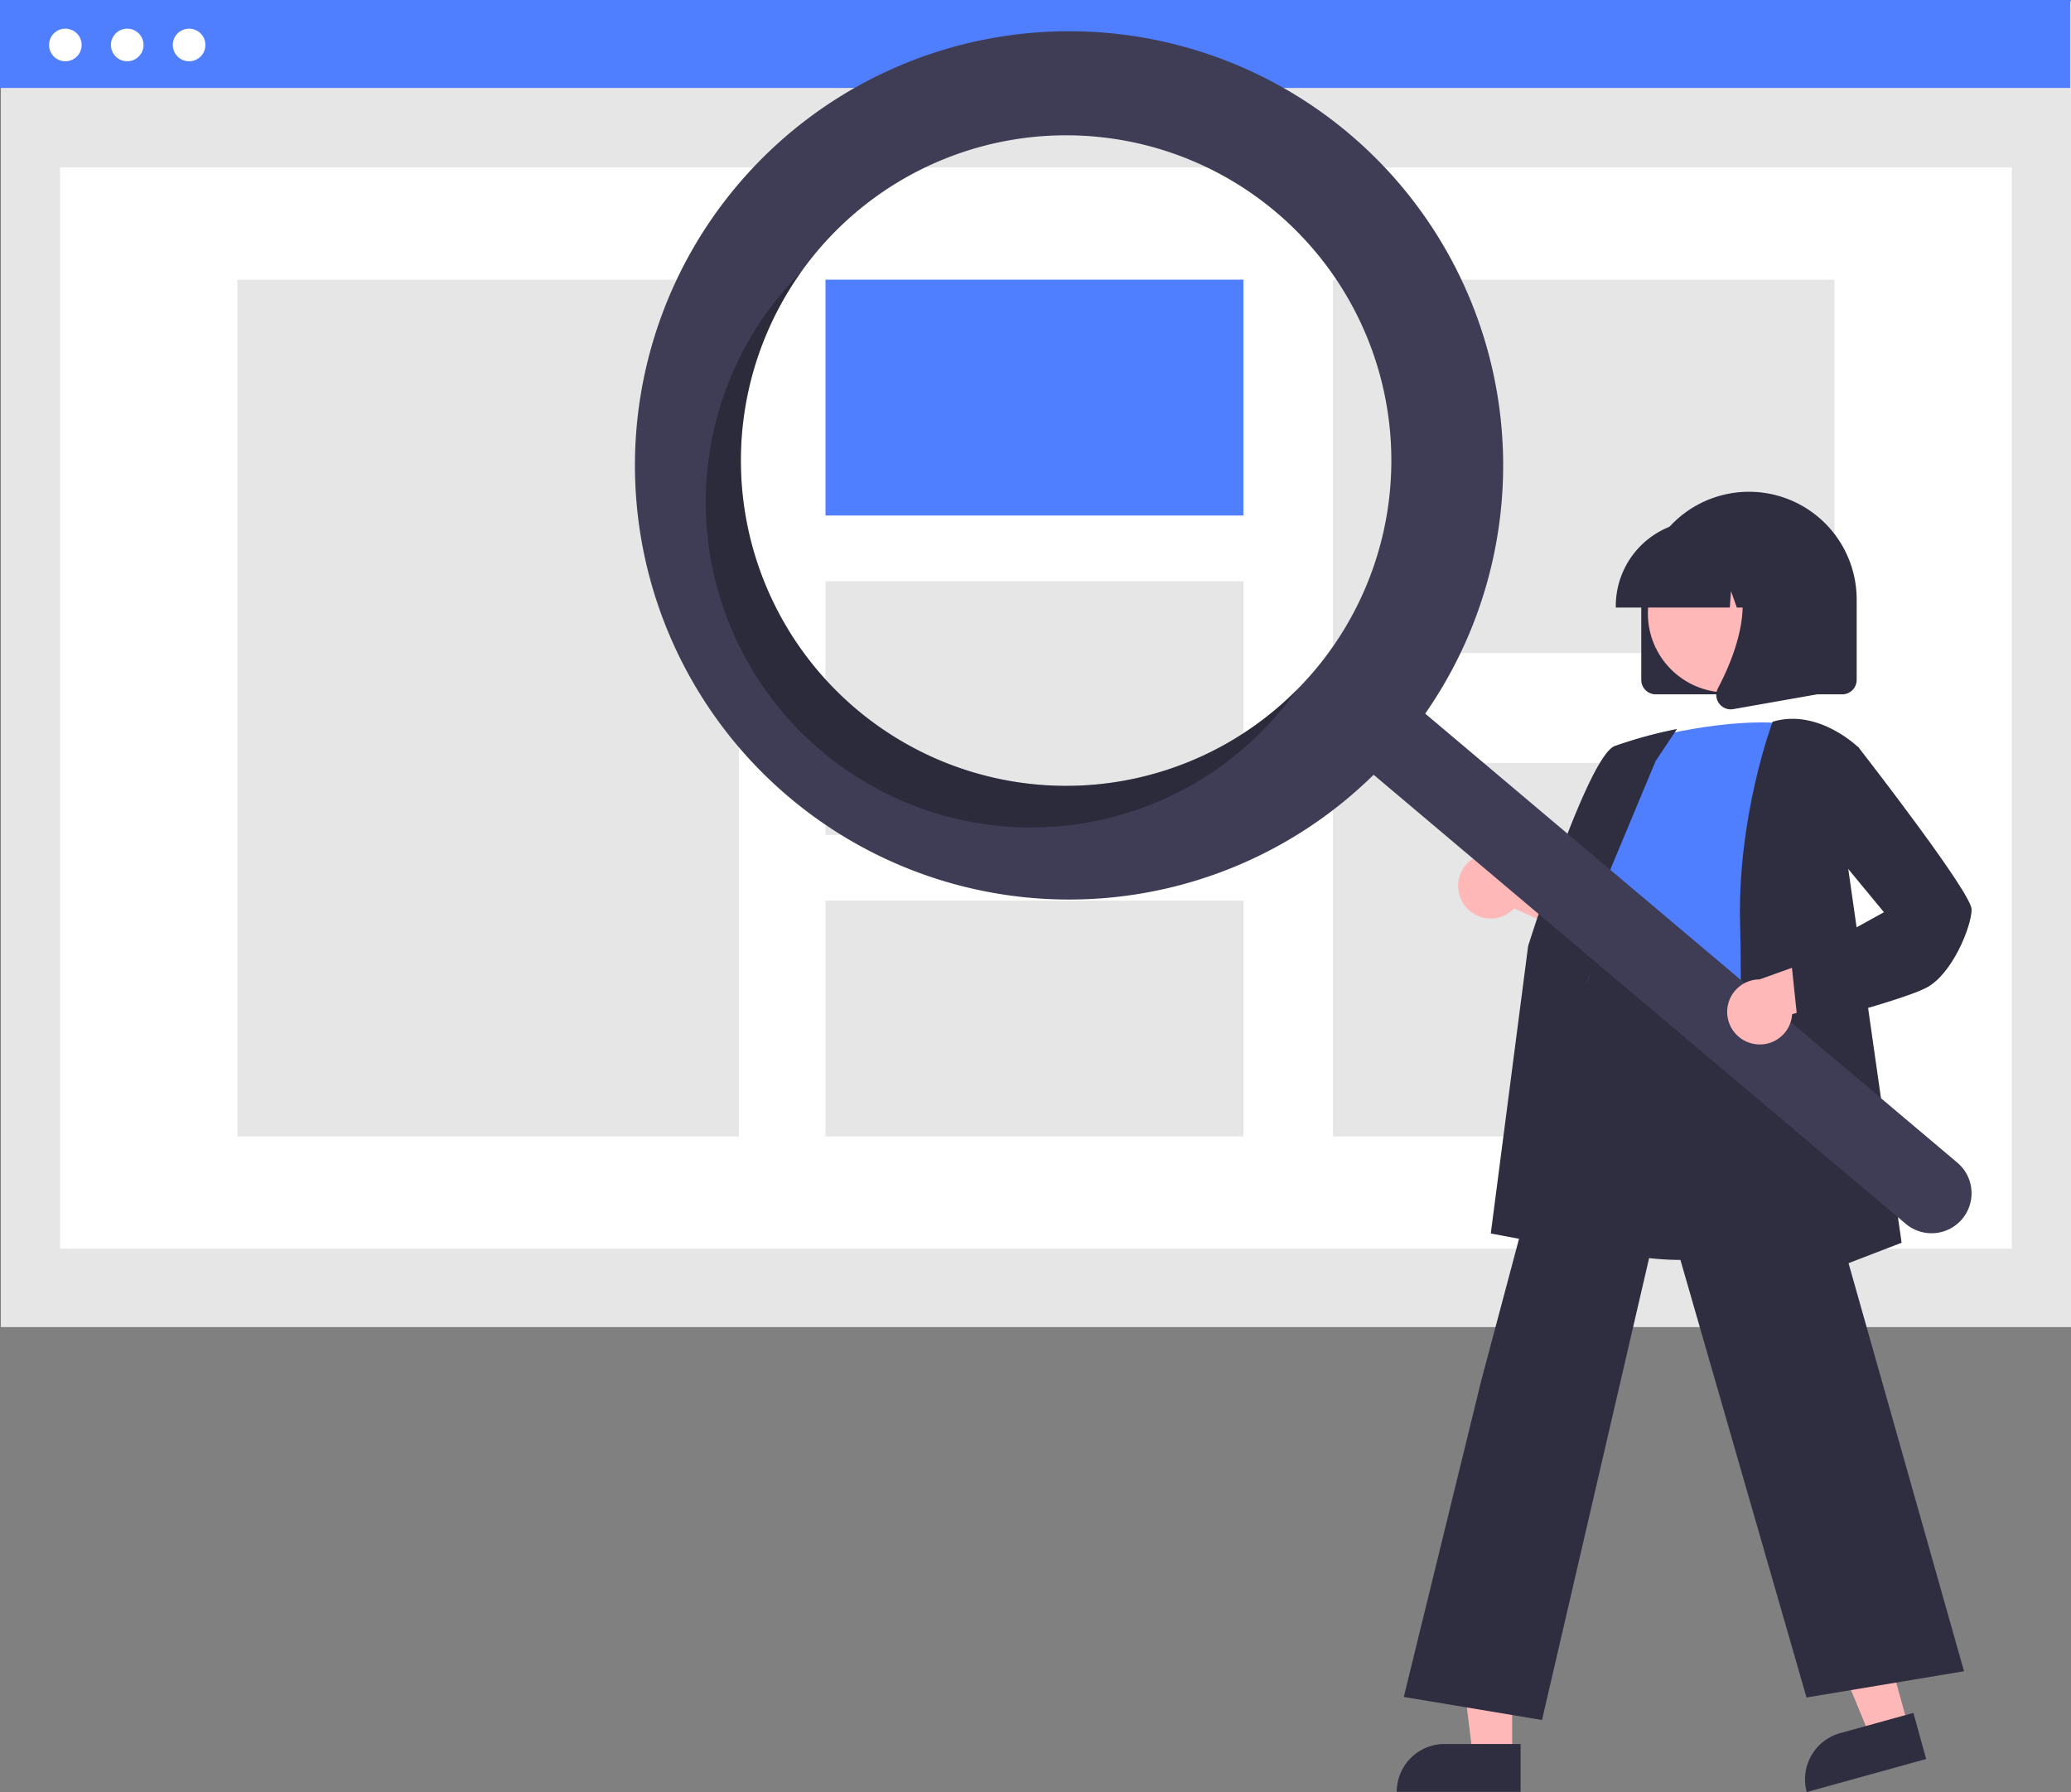 <svg id="그룹_24" data-name="그룹 24" xmlns="http://www.w3.org/2000/svg" width="644.137" height="557.329" viewBox="0 0 644.137 557.329">
    <rect x="0" y="0" width="644.137" height="557.329" fill="#808080" stroke="none"/>
    <rect id="사각형_17" data-name="사각형 17" width="643.862" height="412.358" transform="translate(0.275 0.365)" fill="#e6e6e6"/>
    <rect id="사각형_18" data-name="사각형 18" width="607.039" height="336.243" transform="translate(18.686 52.085)" fill="#fff"/>
    <rect id="사각형_19" data-name="사각형 19" width="643.862" height="27.354" fill="#4f7fff"/>
    <circle id="타원_4" data-name="타원 4" cx="5.07" cy="5.07" r="5.07" transform="translate(15.257 8.915)" fill="#fff"/>
    <circle id="타원_5" data-name="타원 5" cx="5.07" cy="5.07" r="5.07" transform="translate(34.501 8.915)" fill="#fff"/>
    <circle id="타원_6" data-name="타원 6" cx="5.07" cy="5.07" r="5.07" transform="translate(53.744 8.915)" fill="#fff"/>
    <rect id="사각형_20" data-name="사각형 20" width="155.981" height="266.467" transform="translate(73.844 86.973)" fill="#e6e6e6"/>
    <rect id="사각형_21" data-name="사각형 21" width="129.984" height="73.348" transform="translate(256.75 86.973)" fill="#4f7fff"/>
    <rect id="사각형_22" data-name="사각형 22" width="129.984" height="78.919" transform="translate(256.75 180.747)" fill="#e6e6e6"/>
    <rect id="사각형_23" data-name="사각형 23" width="129.984" height="73.348" transform="translate(256.75 280.092)" fill="#e6e6e6"/>
    <rect id="사각형_24" data-name="사각형 24" width="155.981" height="116.125" transform="translate(414.587 86.973)" fill="#e6e6e6"/>
    <rect id="사각형_25" data-name="사각형 25" width="155.981" height="116.125" transform="translate(414.587 237.315)" fill="#e6e6e6"/>
    <path id="패스_32" data-name="패스 32" d="M755.712,382.143v-25a33.5,33.5,0,1,1,67,0v25a4.505,4.505,0,0,1-4.5,4.5h-58a4.505,4.505,0,0,1-4.5-4.5Z" transform="translate(-245.234 -170.703)" fill="#2f2e41"/>
    <path id="패스_33" data-name="패스 33" d="M593.514,536.786l-11.816,3.27-18.236-44.018,17.439-4.826Z" fill="#ffb8b8"/>
    <path id="패스_34" data-name="패스 34" d="M819.385,708.282h23.644v14.887H804.5a14.887,14.887,0,0,1,14.887-14.887Z" transform="translate(-406.293 74.945) rotate(-15.47)" fill="#2f2e41"/>
    <path id="패스_35" data-name="패스 35" d="M470.328,545.875h-12.26l-5.833-47.288h18.1Z" fill="#ffb8b8"/>
    <path id="패스_36" data-name="패스 36" d="M449.311,542.372h23.644v14.887H434.424a14.887,14.887,0,0,1,14.887-14.887Z" fill="#2f2e41"/>
    <path id="패스_37" data-name="패스 37" d="M700.778,452.3a10.056,10.056,0,0,0,15.392.917l32.59,14.658L745.8,449.545,715.3,438.436A10.11,10.11,0,0,0,700.778,452.3Z" transform="translate(-245.234 -170.703)" fill="#ffb8b8"/>
    <path id="패스_38" data-name="패스 38" d="M768.492,562.539c-10.239,0-20.839-1.525-29.749-6.062a38.415,38.415,0,0,1-19.709-23.565c-4.642-14.7,1.211-29.14,6.871-43.105,3.508-8.654,6.821-16.827,7.68-24.884l.3-2.86c1.339-12.848,2.5-23.943,8.9-28.105,3.318-2.157,7.78-2.28,13.641-.377l55.045,17.881-2.024,104.49-.334.112C808.823,556.161,789.418,562.539,768.492,562.539Z" transform="translate(-245.234 -170.703)" fill="#2f2e41"/>
    <path id="패스_39" data-name="패스 39" d="M755.462,401.051s27-8,48-5c0,0-12,66-8,88s-69.5,8.5-54.5-12.5l5-25s-10-10-1-22Z" transform="translate(-245.234 -170.703)" fill="#4f7fff"/>
    <path id="패스_40" data-name="패스 40" d="M742.182,560.558l-33.276-6.239,11.618-89.407c.781-2.5,18.778-59.143,26.952-62.208a139.526,139.526,0,0,1,18.166-5.047l1.184-.237-6.672,10.009-26.564,63.654Z" transform="translate(-245.234 -170.703)" fill="#2f2e41"/>
    <path id="패스_41" data-name="패스 41" d="M724.843,705.622l-42.995-7.166,24.128-98.524,35.9-134.737.354,2.393c.028.178,3.382,17.78,53.151,9.97l.438-.068.121.426L856.1,690.453l-48.99,8.165L762.422,543.551Z" transform="translate(-245.234 -170.703)" fill="#2f2e41"/>
    <path id="패스_42" data-name="패스 42" d="M784.436,577.29l.027-.756c.03-.84,2.988-84.373,2-117.967-.991-33.709,9.922-62.9,10.032-63.192l.089-.234.241-.069c14.12-4.034,26.369,8.005,26.491,8.127l.172.172-4.021,33.176,17.216,120.642Z" transform="translate(-245.234 -170.703)" fill="#2f2e41"/>
    <circle id="타원_7" data-name="타원 7" cx="24.561" cy="24.561" r="24.561" transform="translate(512.534 166.236)" fill="#ffb8b8"/>
    <path id="패스_43" data-name="패스 43" d="M747.787,359.143a26.53,26.53,0,0,1,26.5-26.5h5a26.53,26.53,0,0,1,26.5,26.5v.5H795.22l-3.6-10.092-.721,10.092h-5.461l-1.818-5.092-.364,5.092H747.787Z" transform="translate(-245.234 -170.703)" fill="#2f2e41"/>
    <path id="패스_44" data-name="패스 44" d="M779.911,389.454a4.433,4.433,0,0,1-.352-4.707c5.3-10.078,12.717-28.7,2.87-40.185l-.708-.825h28.587v42.92l-25.969,4.582a4.6,4.6,0,0,1-.8.07,4.482,4.482,0,0,1-3.631-1.855Z" transform="translate(-245.234 -170.703)" fill="#2f2e41"/>
    <path id="패스_45" data-name="패스 45" d="M664.814,212.249a135.02,135.02,0,1,0,7.655,199.4L838.087,551.4a12.442,12.442,0,0,0,16.066-19l-.018-.016L688.516,392.634a135.027,135.027,0,0,0-23.7-180.384ZM654.137,379.177A101.158,101.158,0,1,1,642.06,236.629h0A101.158,101.158,0,0,1,654.137,379.177Z" transform="translate(-245.234 -170.703)" fill="#3f3d56"/>
    <path id="패스_46" data-name="패스 46" d="M511.589,391.254a101.163,101.163,0,0,1-17.166-135.989q-2.9,2.922-5.609,6.12A101.158,101.158,0,1,0,643.438,391.856q2.7-3.2,5.089-6.559a101.163,101.163,0,0,1-136.938,5.957Z" transform="translate(-245.234 -170.703)" opacity="0.3" style="isolation: isolate"/>
    <path id="패스_47" data-name="패스 47" d="M790.214,495.239a10.056,10.056,0,0,0,12.424-9.133l34.433-9.557-14-12.2-30.552,10.947a10.11,10.11,0,0,0-2.308,19.947Z" transform="translate(-245.234 -170.703)" fill="#ffb8b8"/>
    <path id="패스_48" data-name="패스 48" d="M804.526,490.18l-2.1-19.906L831.193,454.4,812.44,431.7l3.06-25.5,7.62-3.266.237.3c3.593,4.62,35.105,45.281,35.105,50.307,0,5.163-6.029,20.323-14.276,24.447-7.956,3.978-37.831,11.709-39.1,12.037Z" transform="translate(-245.234 -170.703)" fill="#2f2e41"/>
</svg>